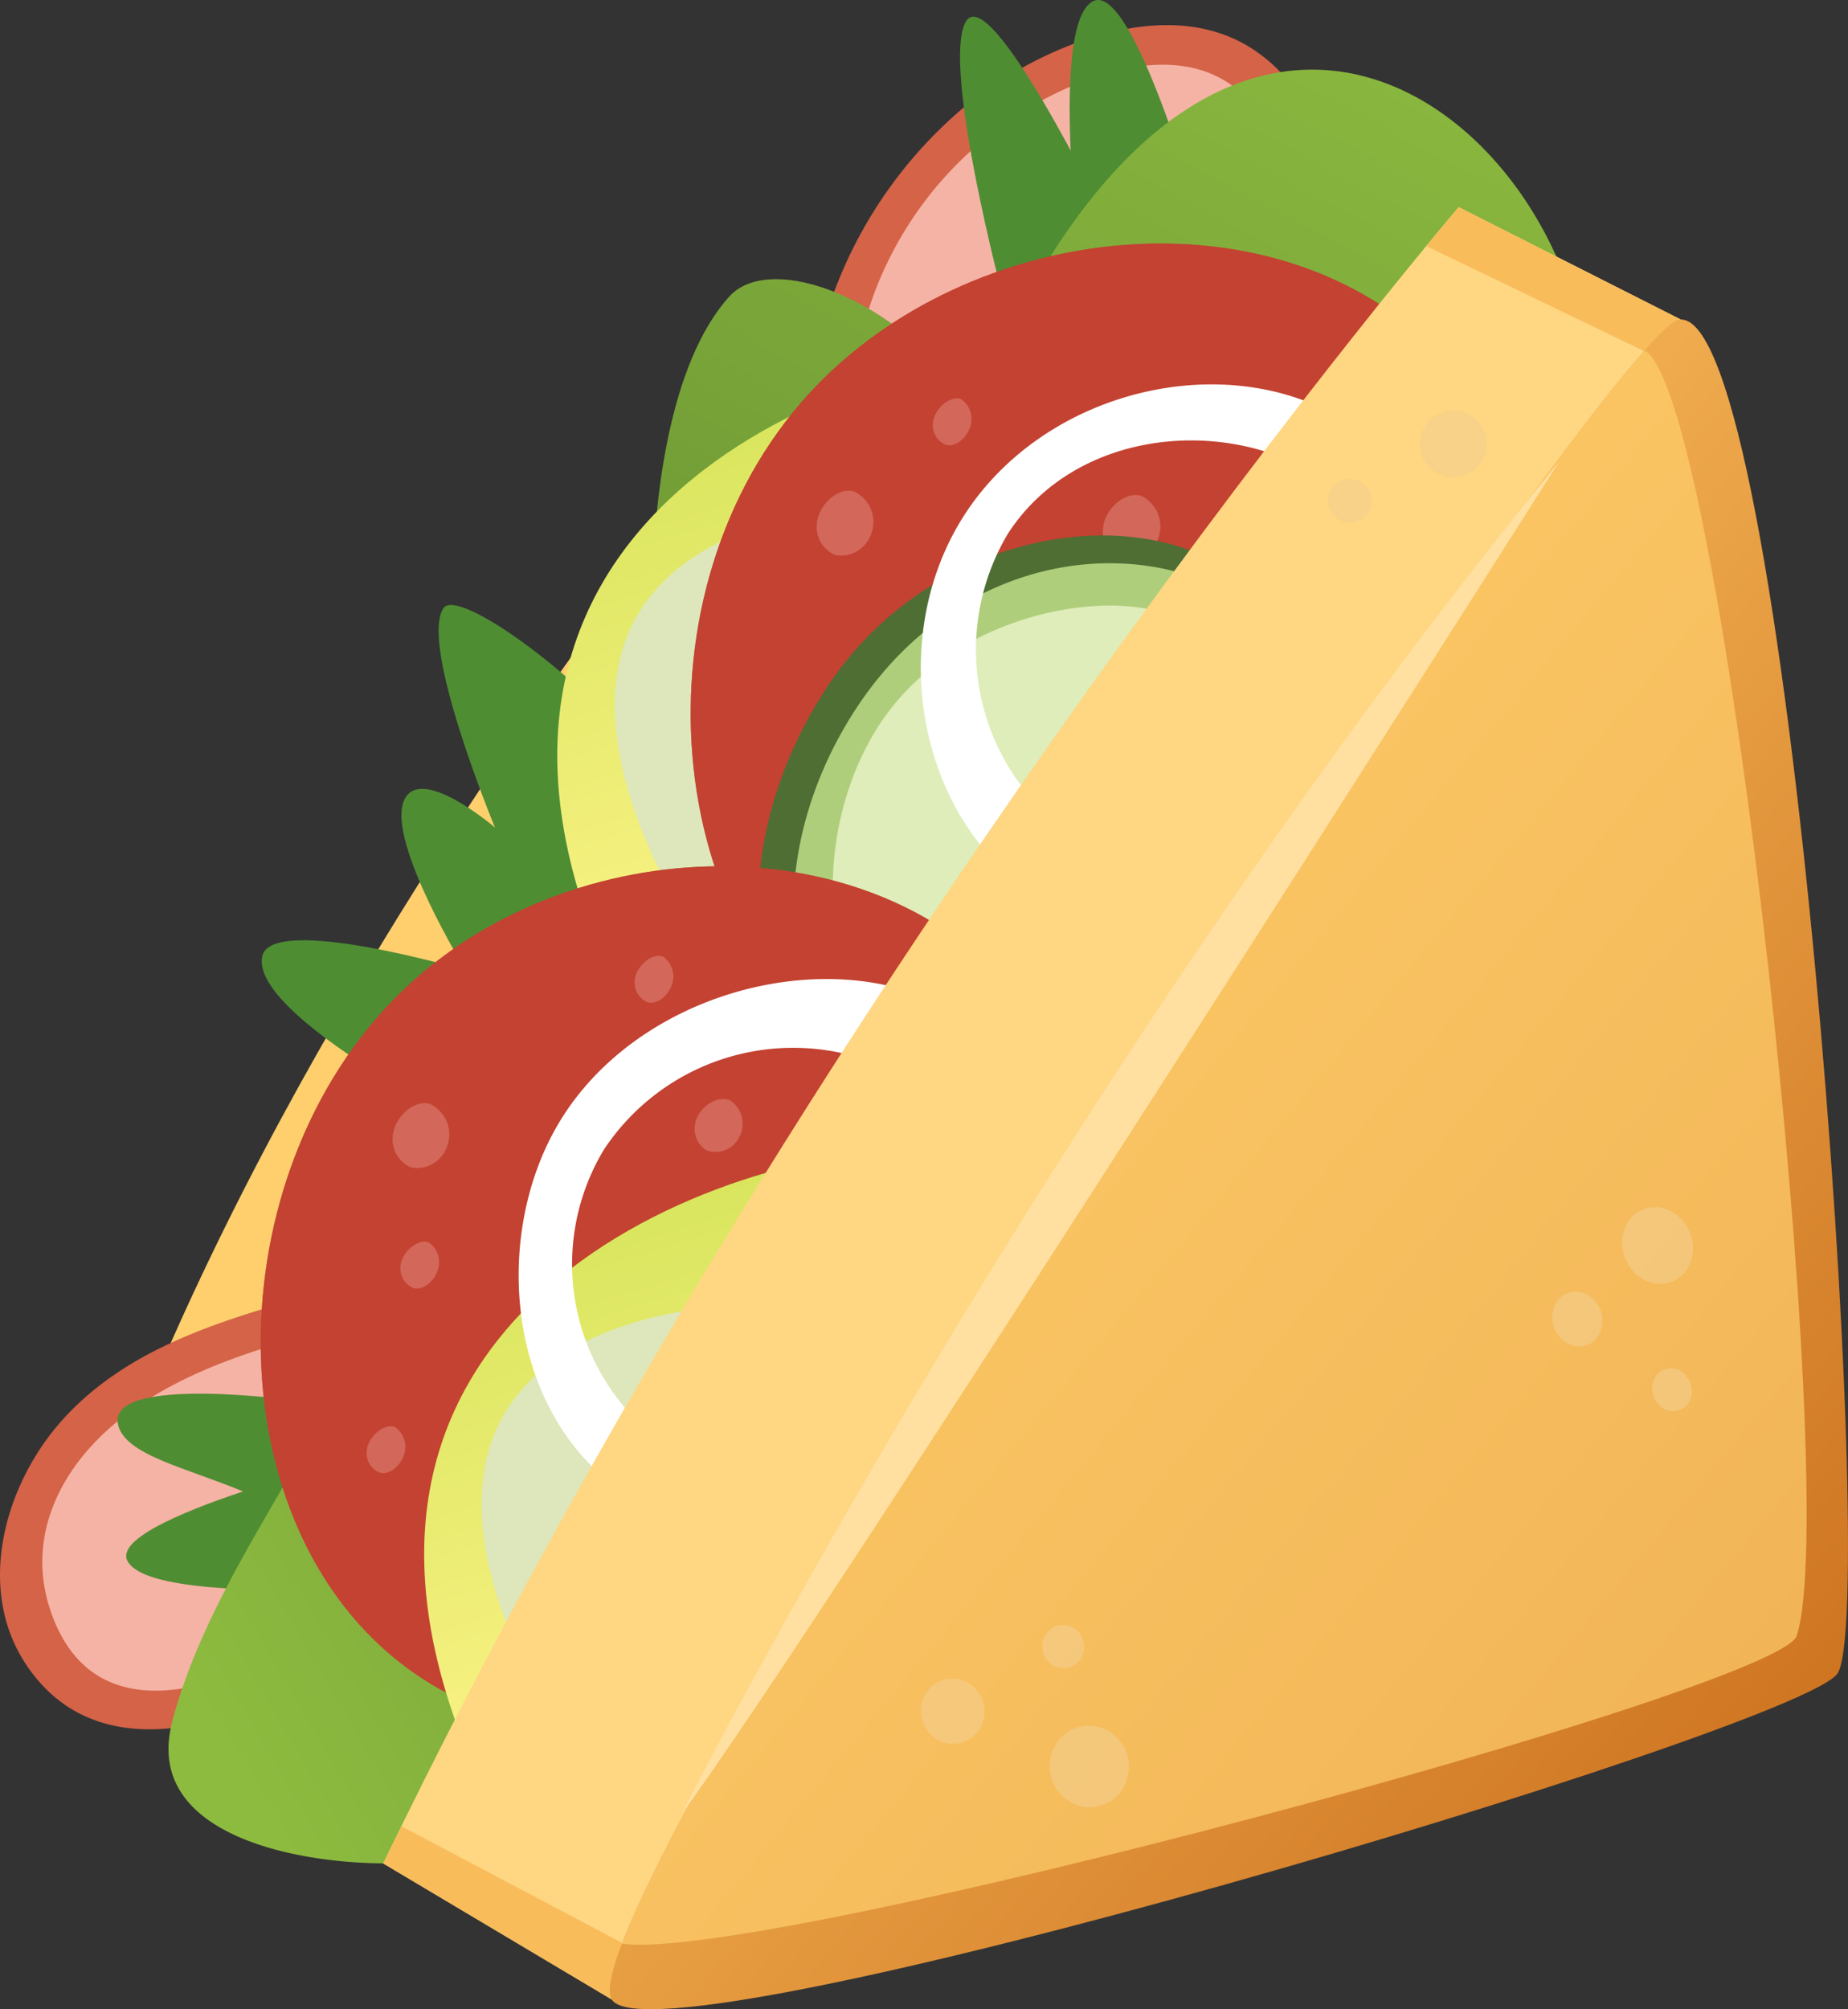 <svg xmlns="http://www.w3.org/2000/svg" xmlns:xlink="http://www.w3.org/1999/xlink" viewBox="0 0 75.119 81.648"><rect x="0" y="0" width="75.119" height="81.648" fill="#333333" stroke="none"/><defs><style>.cls-1{isolation:isolate;}.cls-10,.cls-13,.cls-2,.cls-23,.cls-25,.cls-26{mix-blend-mode:multiply;}.cls-22,.cls-3{fill:#ffcf6d;}.cls-4{fill:#f5b3a5;}.cls-5{fill:#d46348;}.cls-6{fill:#4f8d33;}.cls-7{fill:url(#linear-gradient);}.cls-8{fill:url(#linear-gradient-2);}.cls-9{fill:url(#linear-gradient-3);}.cls-10{fill:#dde7bb;}.cls-11,.cls-13{fill:#c34231;}.cls-12{fill:#e38d84;}.cls-12,.cls-26{opacity:0.5;}.cls-13,.cls-22{opacity:0.7;}.cls-14{fill:#4f6e33;}.cls-15{fill:#afce7c;}.cls-16{fill:#deedb9;}.cls-17{fill:#fff;}.cls-18{fill:url(#linear-gradient-4);}.cls-19{fill:#ffd682;}.cls-20{fill:#f9bc5b;}.cls-21{fill:url(#linear-gradient-5);}.cls-23,.cls-25{opacity:0.6;}.cls-24,.cls-25,.cls-26{fill:#f3cf8f;}.cls-27{fill:#ffe0a1;}</style><linearGradient id="linear-gradient" x1="474.225" y1="592.359" x2="461.466" y2="557.892" gradientTransform="translate(510.04 -499.663) rotate(80.099)" gradientUnits="userSpaceOnUse"><stop offset="0" stop-color="#8dbb3f"/><stop offset="1" stop-color="#699334"/></linearGradient><linearGradient id="linear-gradient-2" x1="-5496.127" y1="5090.505" x2="-5451.502" y2="5070.116" gradientTransform="translate(-1197.85 7382.607) rotate(142.458)" xlink:href="#linear-gradient"/><linearGradient id="linear-gradient-3" x1="73.247" y1="-1247.4" x2="60.362" y2="-1274.472" gradientTransform="matrix(0.999, 0.037, -0.027, 0.735, -66.458, 951.879)" gradientUnits="userSpaceOnUse"><stop offset="0" stop-color="#fff48b"/><stop offset="0.946" stop-color="#dbe660"/><stop offset="1" stop-color="#d9e55d"/></linearGradient><linearGradient id="linear-gradient-4" x1="69.035" y1="-1203.004" x2="56.149" y2="-1230.076" xlink:href="#linear-gradient-3"/><linearGradient id="linear-gradient-5" x1="32.291" y1="35.196" x2="74.133" y2="69.823" gradientUnits="userSpaceOnUse"><stop offset="0.025" stop-color="#f9bc5b"/><stop offset="1" stop-color="#ce7421"/></linearGradient></defs><title>sandwich</title><g class="cls-1"><g id="Layer_2" data-name="Layer 2"><g id="done" class="cls-2"><g id="_Group_" data-name="&lt;Group&gt;"><g id="_Group_2" data-name="&lt;Group&gt;"><g id="_Group_3" data-name="&lt;Group&gt;"><path id="_Path_" data-name="&lt;Path&gt;" class="cls-3" d="M54.341,6.4,42.99,2.645S12.114,34.1,2.592,66.273l12.985,9.451L42.289,39.877Z"/><g id="_Group_4" data-name="&lt;Group&gt;"><path class="cls-4" d="M12.555,67.414c-2.436,1.551-6.843,3.155-9.388,1.323C.144,66.562.253,62.943,1.885,59.923c2.427-4.49,8.456-5.828,12.951-7.133,8.269-2.4,14.476-6.983,17.71-15.2,1.76-4.473,1.532-8.937,1.023-13.6-1.145-10.48,2.408-17.708,9.069-20.937,2.506-1.215,6.405-2.09,8.61.17,2.879,2.952,2.612,8.545,2.579,12.3L46.743,42.263Z"/></g><g id="_Group_5" data-name="&lt;Group&gt;"><path id="_Path_2" data-name="&lt;Path&gt;" class="cls-5" d="M12.169,66.753c-3.213,1.879-8.191,3.626-10-.98-1.283-3.261.326-6.354,3.058-8.364,3.546-2.609,8.07-3.165,12.121-4.628,6.781-2.451,12.4-7,15.379-13.658,3.883-8.679-.492-17.874,2.606-26.622a14.82,14.82,0,0,1,9.6-9.515c8.22-2.31,8.19,7.189,8.128,12.531a.765.765,0,0,0,1.53,0c.049-4.279.491-10.839-3.7-13.542-3.419-2.2-8.269-.191-11.184,1.959A18.041,18.041,0,0,0,32.91,15.952c-1.106,7.2,1.609,14.389-1.1,21.431-2.609,6.779-8.157,11.483-14.87,13.922C12.115,53.058,6.249,53.643,2.59,57.642c-2.378,2.6-3.608,6.871-1.533,9.994C3.888,71.9,9.3,70.2,12.941,68.074a.765.765,0,0,0-.772-1.321Z"/></g><path id="_Path_3" data-name="&lt;Path&gt;" class="cls-6" d="M12.432,59.819l-.28-2.89s-7.788-1.1-7.356.951c.261,1.243,2.768,1.76,5.083,2.728-2.629.878-5.2,1.988-4.682,2.854C6.2,65.151,15.385,64.47,15.385,64.47l-.443-5.325S13.869,59.408,12.432,59.819Z"/><path id="_Path_4" data-name="&lt;Path&gt;" class="cls-7" d="M6.939,70.231c-1.093,5.3,8.094,5.823,10.5,5.354,6.5-1.264,9.64-5.538,16.038-7.138C48.634,64.66,66.913,59.2,68.9,37.189a2.239,2.239,0,0,0-1.791-2.5c-10.95-1.737-25.482-2.45-36.315,3.063-7.71,3.923-13.482,11.971-17.931,20.254-1.943,3.615-4.578,7.4-5.778,11.64C7.025,69.849,6.978,70.044,6.939,70.231Z"/><path id="_Path_5" data-name="&lt;Path&gt;" class="cls-6" d="M20.944,46.73s-10.812-5.222-10.287-7.86c.35-1.764,8.273.56,8.273.56s-3.156-5.121-2.529-6.844C17,30.95,20.12,33.628,20.12,33.628s-3.112-7.5-2.083-8.927S34.376,35.364,30.81,44C28.128,50.5,20.944,46.73,20.944,46.73Z"/><path id="_Path_6" data-name="&lt;Path&gt;" class="cls-6" d="M43.89,10.549S42.673.926,44.433.048s4.8,10.458,4.8,10.458Z"/><path id="_Path_7" data-name="&lt;Path&gt;" class="cls-6" d="M40.8,12.2S38.289,2.784,39.239.914,44.967,8.93,44.967,8.93Z"/><path id="_Path_8" data-name="&lt;Path&gt;" class="cls-8" d="M41.421,63.572c4.5-18.8,24.747-27.394,23.154-48.106-.851-11.062-15.2-22.268-25,1.047-3.125-4.464-8.273-6.3-9.934-4.459-4.787,5.318-3.3,22.278-.893,26.781.022.041,1.018,3.534,1.041,3.571C31.236,57.276,41.421,63.572,41.421,63.572Z"/><path id="_Path_9" data-name="&lt;Path&gt;" class="cls-9" d="M42.267,14.282c-7.417,0-27.222,6.873-16.5,27.382S49.685,14.282,42.267,14.282Z"/><path id="_Path_10" data-name="&lt;Path&gt;" class="cls-10" d="M35.613,20.59S20.154,20.521,26.532,34.8C30.785,44.324,40.726,27.114,35.613,20.59Z"/><path id="_Path_11" data-name="&lt;Path&gt;" class="cls-11" d="M32.891,15.991c-7.279,7.937-6.166,22.189,2.38,27.486,7.423,4.6,18.108.994,23.374-6.06,4.731-6.337,6-16.674,0-22.94C51.934,7.462,39.365,8.931,32.891,15.991Z"/><path id="_Path_12" data-name="&lt;Path&gt;" class="cls-12" d="M39.053,16.211c-.43-.151-1.133.424-1.136,1.041a.851.851,0,0,0,.534.826c.411.107.831-.295.968-.679A.977.977,0,0,0,39.053,16.211Z"/><path id="_Path_13" data-name="&lt;Path&gt;" class="cls-12" d="M34.7,19.964c-.662-.172-1.468.584-1.5,1.368a1.236,1.236,0,0,0,.748,1.222,1.287,1.287,0,0,0,1.456-.835A1.364,1.364,0,0,0,34.7,19.964Z"/><path id="_Path_14" data-name="&lt;Path&gt;" class="cls-12" d="M46.377,20.144c-.667-.187-1.5.562-1.542,1.355a1.249,1.249,0,0,0,.733,1.252,1.3,1.3,0,0,0,1.491-.815A1.382,1.382,0,0,0,46.377,20.144Z"/><path id="_Compound_Path_" data-name="&lt;Compound Path&gt;" class="cls-13" d="M58.645,14.477c-6.711-7.015-19.28-5.546-25.754,1.514-7.279,7.937-6.166,22.189,2.38,27.486,7.423,4.6,18.108.994,23.374-6.06C63.376,31.08,64.641,20.743,58.645,14.477ZM57.317,36.446C52.685,42.712,43.531,45.214,37,41.313c-7.861-4.7-9.337-17.139-2.863-24.149,5.708-6.18,16.547-7,22.557-.74C61.931,21.879,61.57,30.694,57.317,36.446Z"/><g id="_Group_6" data-name="&lt;Group&gt;"><path id="_Path_15" data-name="&lt;Path&gt;" class="cls-14" d="M33.465,28.159c-3.837,6.057-3.446,13.241.872,16.046a7.154,7.154,0,0,0,4.136,1.117A69.737,69.737,0,0,0,44.67,36c2.1-3.479,4.224-6.944,6.264-10.46-.586-1.355-.313-2.084-1.595-2.751C44.794,20.428,37.3,22.1,33.465,28.159Z"/><path id="_Path_16" data-name="&lt;Path&gt;" class="cls-15" d="M34.666,29c-3.558,5.617-3.122,12.359.916,15.287.857-1.444,1.876-2.823,2.828-4.117,1.661-2.259,3.492-4.4,5.327-6.516,2.039-2.355,4.163-4.634,6.213-6.98.349-.4.678-.825,1.008-1.252a4.848,4.848,0,0,0-1.871-1.764C44.528,21.787,38.312,23.242,34.666,29Z"/><path id="_Path_17" data-name="&lt;Path&gt;" class="cls-16" d="M35.7,29.518c-2.7,4.22-2.478,10.674.9,13.166.591-.868,1.21-1.71,1.8-2.517,1.661-2.259,3.492-4.4,5.327-6.516,1.976-2.281,4.029-4.493,6.019-6.761a5.8,5.8,0,0,0-1.685-1.631C45.66,23.783,38.815,24.666,35.7,29.518Z"/></g><path id="_Compound_Path_2" data-name="&lt;Compound Path&gt;" class="cls-17" d="M55.515,17.68c-4.9-3.864-13.191-2.086-16.546,3.625C35.977,26.4,37.462,33.671,42.436,36.59c5.736,3.367,13.733-.455,16.073-6.461C60.1,26.054,59.224,20.605,55.515,17.68ZM57.13,30.059a9.331,9.331,0,0,1-12.841,4.328,9.213,9.213,0,0,1-3.319-12.7c3-4.633,10.028-4.9,13.851-1.442A8.939,8.939,0,0,1,57.13,30.059Z"/></g><g id="_Group_7" data-name="&lt;Group&gt;"><path id="_Path_18" data-name="&lt;Path&gt;" class="cls-11" d="M16.662,39.978c-7.849,7.2-8.178,21.485-.406,27.581,6.751,5.293,17.479,2.735,23.288-3.777,5.219-5.85,7.469-16.014,2.268-22.828C35.991,33.327,23.645,33.577,16.662,39.978Z"/><path id="_Compound_Path_3" data-name="&lt;Compound Path&gt;" class="cls-13" d="M41.812,40.954c-5.821-7.627-18.167-7.377-25.15-.976-7.849,7.2-8.178,21.485-.406,27.581,6.751,5.293,17.479,2.735,23.288-3.777C44.763,57.932,47.013,47.768,41.812,40.954ZM38.351,62.688c-5.116,5.789-14.249,7.4-20.2,2.884-7.166-5.433-7.369-17.955-.392-24.306,6.152-5.6,16.755-5.373,21.969,1.438C44.27,48.637,43.048,57.374,38.351,62.688Z"/><path id="_Path_19" data-name="&lt;Path&gt;" class="cls-12" d="M16.04,57.981c-.43-.152-1.133.423-1.135,1.041a.848.848,0,0,0,.533.825c.412.108.831-.3.968-.678A.976.976,0,0,0,16.04,57.981Z"/><path id="_Path_20" data-name="&lt;Path&gt;" class="cls-12" d="M29.677,44.715c-.522-.231-1.287.283-1.416.924a1.032,1.032,0,0,0,.452,1.107,1.074,1.074,0,0,0,1.311-.491A1.137,1.137,0,0,0,29.677,44.715Z"/><path id="_Path_21" data-name="&lt;Path&gt;" class="cls-18" d="M36.857,46.745c-7.417,0-27.223,6.873-16.5,27.382S44.274,46.745,36.857,46.745Z"/><path id="_Path_22" data-name="&lt;Path&gt;" class="cls-10" d="M30.2,53.053s-15.459-.069-9.081,14.211C25.374,76.787,35.315,59.577,30.2,53.053Z"/><path id="_Compound_Path_4" data-name="&lt;Compound Path&gt;" class="cls-17" d="M40.279,42.235c-4.574-4.424-14.035-2.61-17.6,3.462-2.758,4.7-2.042,12.016,2.934,15.119,5.234,3.264,12.284.055,15.317-4.718C43.548,51.974,43.821,45.661,40.279,42.235Zm-.459,13.2a9.077,9.077,0,0,1-12.382,3.539,9.006,9.006,0,0,1-2.886-12.263,9.223,9.223,0,0,1,13.563-2.02A8.948,8.948,0,0,1,39.82,55.432Z"/></g><path id="_Path_23" data-name="&lt;Path&gt;" class="cls-19" d="M68.884,13.269l-9.59-4.852S33.54,38.5,15.577,75.724l9.288,5.528Z"/><g id="_Group_8" data-name="&lt;Group&gt;"><path id="_Path_24" data-name="&lt;Path&gt;" class="cls-20" d="M25.273,78.944l-8.953-4.73c-.248.5-.5,1-.743,1.51l9.288,5.528.648-1Z"/><path id="_Path_25" data-name="&lt;Path&gt;" class="cls-20" d="M59.294,8.417s-.475.556-1.319,1.581l8.842,4.265,1.906-.744.161-.25Z"/></g><path id="_Path_26" data-name="&lt;Path&gt;" class="cls-21" d="M24.865,81.252c-2.147-3.577,40.469-67.816,43.385-68.26,4.462-.68,8.168,52.716,6.432,55.03S26.6,84.144,24.865,81.252Z"/><path id="_Path_27" data-name="&lt;Path&gt;" class="cls-12" d="M17.411,50.478c-.43-.151-1.133.424-1.136,1.041a.849.849,0,0,0,.534.825c.411.108.831-.294.968-.678A.978.978,0,0,0,17.411,50.478Z"/><path id="_Path_28" data-name="&lt;Path&gt;" class="cls-12" d="M26.933,38.864c-.43-.152-1.133.423-1.135,1.041a.85.85,0,0,0,.533.825c.412.108.831-.295.968-.678A.976.976,0,0,0,26.933,38.864Z"/><path id="_Path_29" data-name="&lt;Path&gt;" class="cls-12" d="M17.46,44.852c-.662-.171-1.467.585-1.5,1.368a1.236,1.236,0,0,0,.749,1.222,1.286,1.286,0,0,0,1.455-.835A1.364,1.364,0,0,0,17.46,44.852Z"/><path id="_Path_30" data-name="&lt;Path&gt;" class="cls-22" d="M66.9,14.263c-.043.021-.088.05-.131.074C59.4,22.721,29.482,67.976,25.283,78.985c5.64.822,47.041-10.322,47.752-12.512C74.851,60.886,70.124,16.539,66.9,14.263Z"/><g id="_Group_9" data-name="&lt;Group&gt;" class="cls-23"><path id="_Path_31" data-name="&lt;Path&gt;" class="cls-24" d="M37.957,68.463a1.3,1.3,0,0,1,.961-.233,1.335,1.335,0,0,1,.85.534,1.342,1.342,0,0,1-.269,1.851,1.306,1.306,0,0,1-.961.233,1.336,1.336,0,0,1-.85-.534,1.375,1.375,0,0,1-.24-.988,1.356,1.356,0,0,1,.509-.863Z"/></g><g id="_Group_10" data-name="&lt;Group&gt;" class="cls-23"><path id="_Path_32" data-name="&lt;Path&gt;" class="cls-24" d="M43.317,70.439a1.624,1.624,0,0,1,1.2-.291,1.663,1.663,0,0,1,1.061.666,1.7,1.7,0,0,1-.335,2.311,1.626,1.626,0,0,1-1.2.291,1.664,1.664,0,0,1-1.06-.666,1.7,1.7,0,0,1,.335-2.311Z"/></g><g id="_Group_11" data-name="&lt;Group&gt;" class="cls-23"><path id="_Path_33" data-name="&lt;Path&gt;" class="cls-24" d="M42.705,66.2a.855.855,0,0,1,1.2.2.9.9,0,0,1-.178,1.221.854.854,0,0,1-1.194-.2.9.9,0,0,1,.177-1.221Z"/></g><g id="_Group_12" data-name="&lt;Group&gt;" class="cls-23"><path id="_Path_34" data-name="&lt;Path&gt;" class="cls-24" d="M66.334,49.447a1.312,1.312,0,0,1,1.009-.394,1.542,1.542,0,0,1,1.029.519,1.778,1.778,0,0,1,.447,1.128,1.562,1.562,0,0,1-.4,1.077,1.318,1.318,0,0,1-1.009.395,1.547,1.547,0,0,1-1.03-.519,1.784,1.784,0,0,1-.447-1.129,1.559,1.559,0,0,1,.4-1.077Z"/></g><g id="_Group_13" data-name="&lt;Group&gt;" class="cls-23"><path id="_Path_35" data-name="&lt;Path&gt;" class="cls-24" d="M63.375,52.773a.935.935,0,0,1,.719-.282,1.1,1.1,0,0,1,.733.37,1.2,1.2,0,0,1,.036,1.572.939.939,0,0,1-.719.281,1.1,1.1,0,0,1-.734-.37,1.2,1.2,0,0,1-.035-1.571Z"/></g><path id="_Path_36" data-name="&lt;Path&gt;" class="cls-25" d="M67.38,55.822a.777.777,0,0,1,1.143.07.943.943,0,0,1,.028,1.237.778.778,0,0,1-1.144-.069.946.946,0,0,1-.027-1.238Z"/><path id="_Path_37" data-name="&lt;Path&gt;" class="cls-26" d="M58.891,19.383a1.406,1.406,0,0,1-.9-.526,1.361,1.361,0,0,1,.263-1.9,1.361,1.361,0,0,1,1.9.263,1.359,1.359,0,0,1-.263,1.9,1.416,1.416,0,0,1-1.006.263Z"/><path id="_Path_38" data-name="&lt;Path&gt;" class="cls-26" d="M54.75,21.23a.885.885,0,1,1,1-.756.894.894,0,0,1-1,.756Z"/></g><path id="_Path_39" data-name="&lt;Path&gt;" class="cls-27" d="M27.689,73.743S42.628,44.176,63.377,18.759C63.377,18.759,33.291,66.17,27.689,73.743Z"/></g></g></g></g></svg>